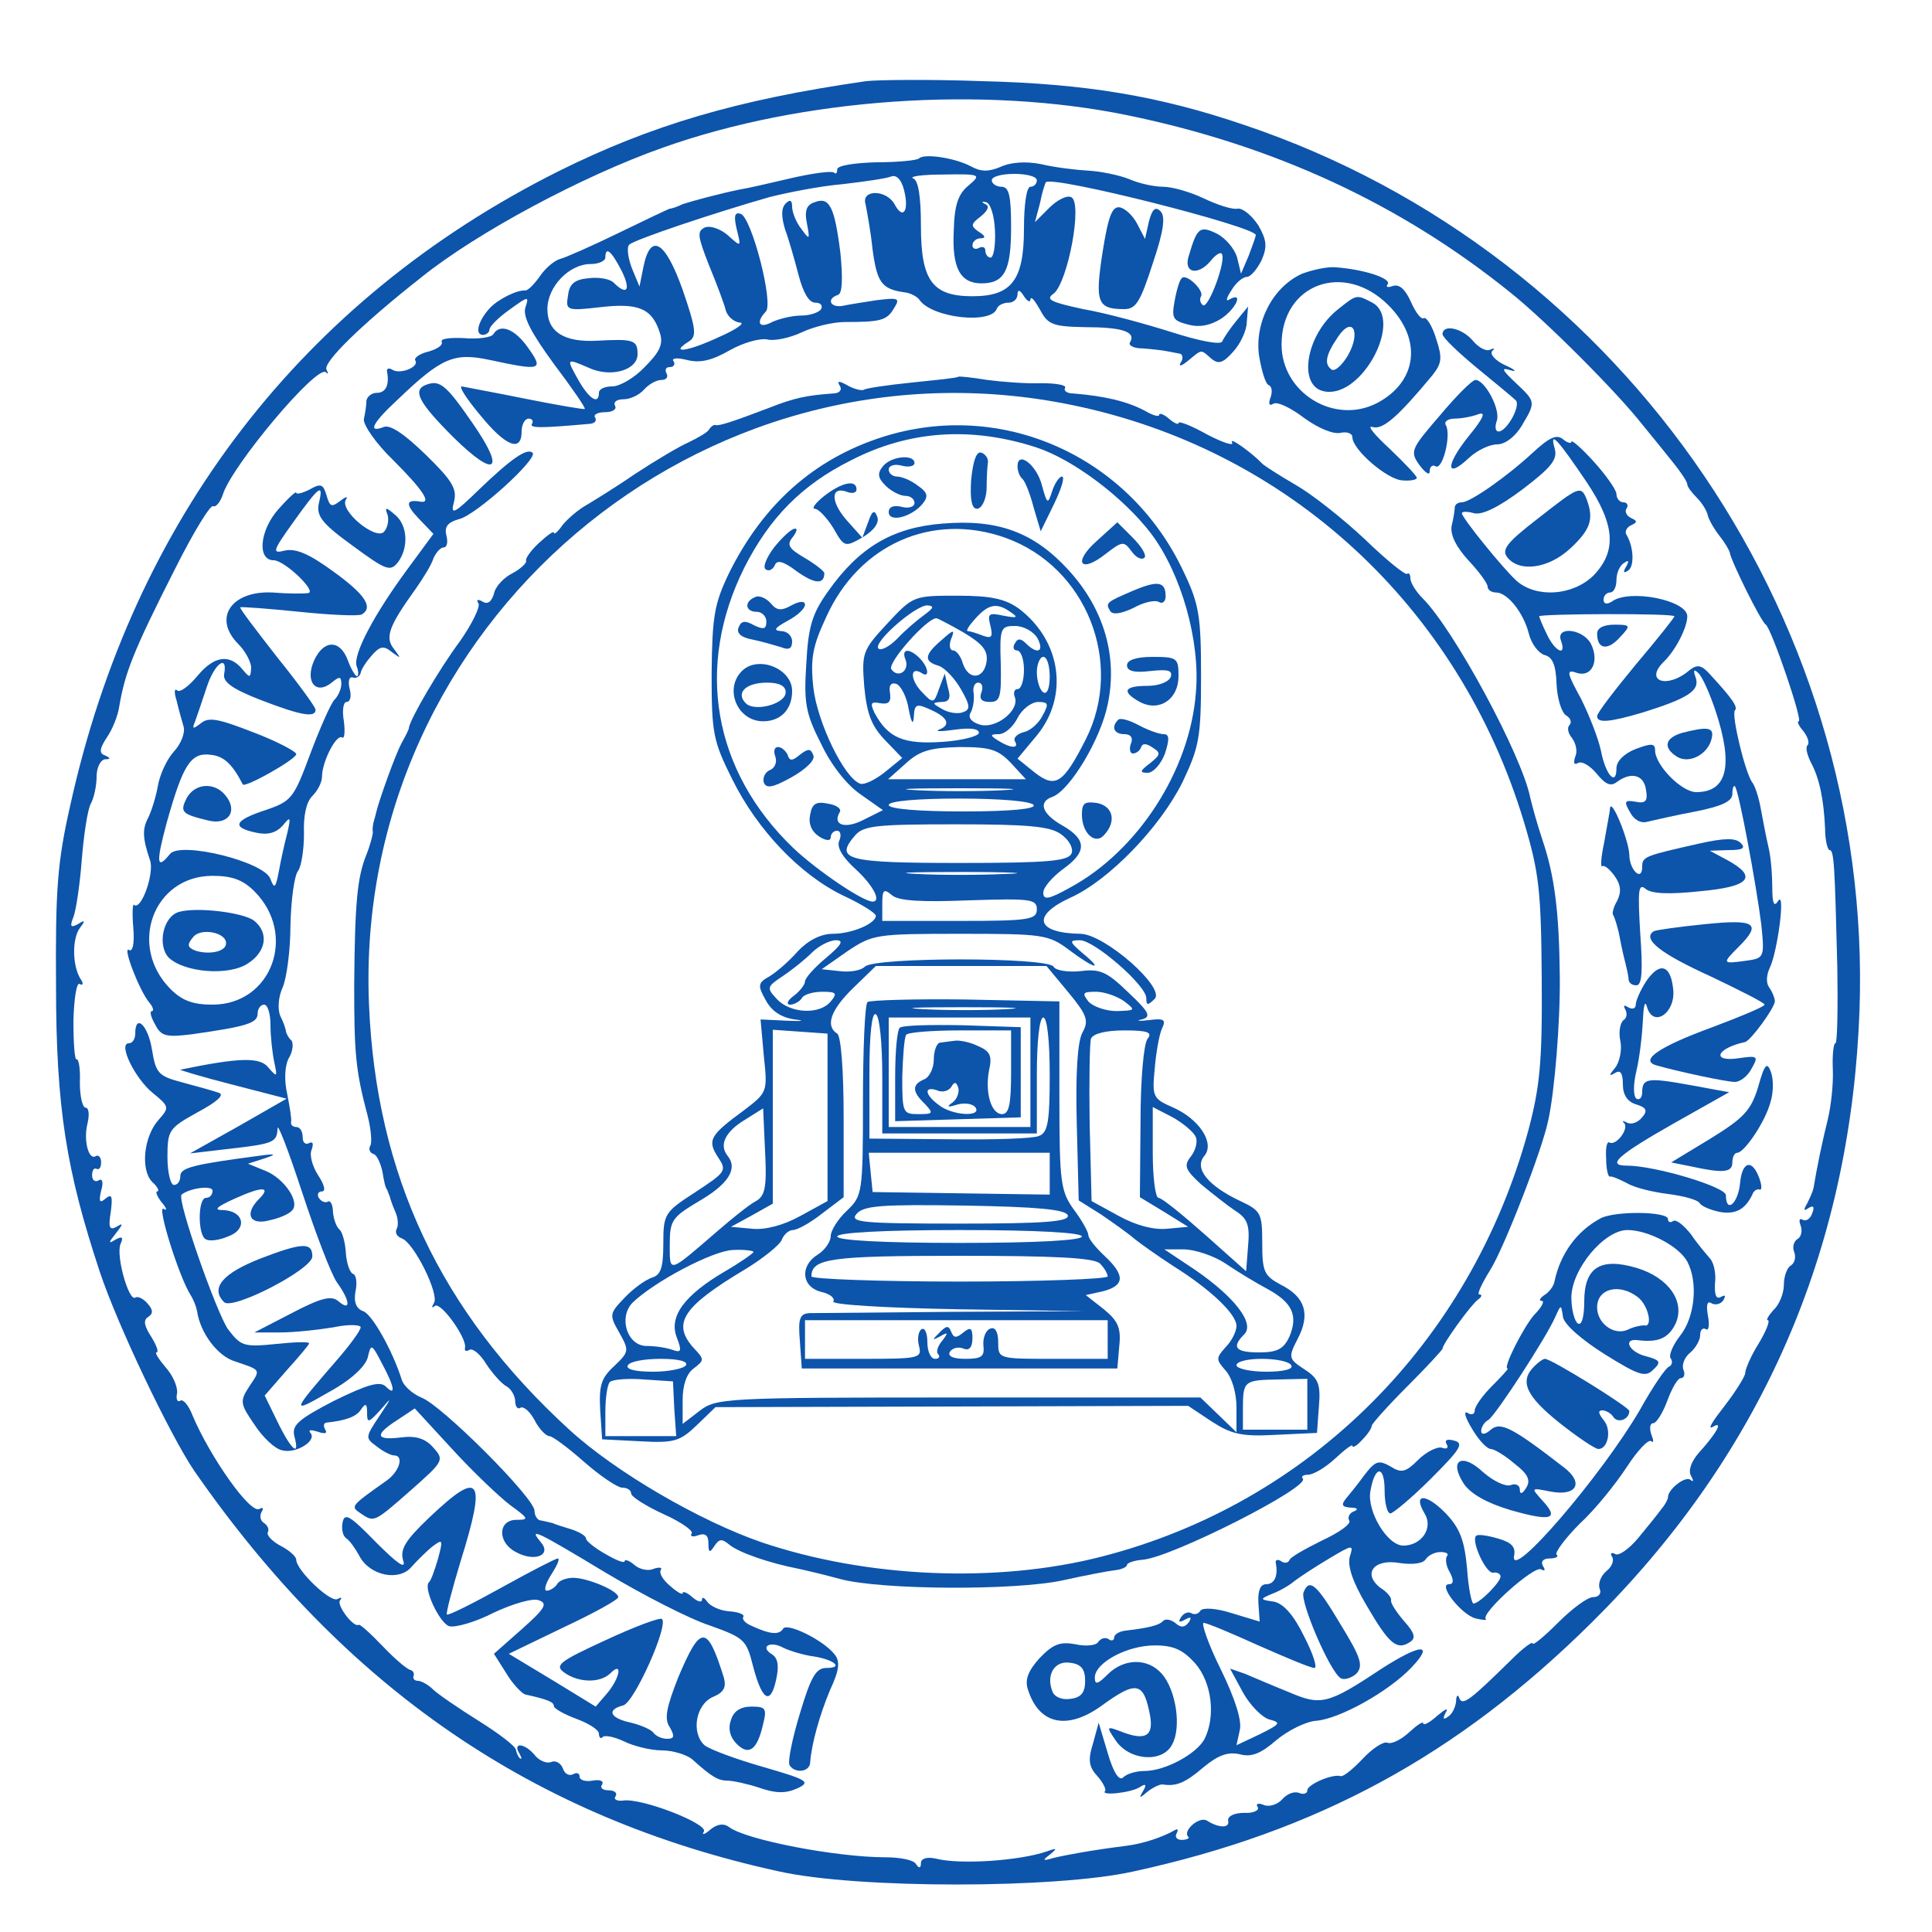  <svg  version="1.0" xmlns="http://www.w3.org/2000/svg"  width="300pt" height="300pt" viewBox="0 0 300 300"  preserveAspectRatio="xMidYMid meet">  <g transform="translate(0,300) scale(0.1,-0.1)" fill="#0d54ab" stroke="none"> <path d="M1345 2874 c-202 -29 -335 -69 -478 -140 -397 -199 -660 -540 -758 -985 -20 -88 -23 -131 -22 -279 0 -190 16 -288 68 -445 28 -84 109 -253 146 -308 234 -338 528 -540 909 -623 121 -27 429 -27 550 0 285 62 503 180 711 386 256 253 395 560 415 920 36 624 -359 1206 -954 1406 -132 45 -246 64 -407 68 -82 3 -163 2 -180 0z m406 -53 c228 -47 424 -138 594 -275 54 -43 165 -154 205 -205 14 -17 35 -43 47 -58 13 -16 23 -31 23 -35 0 -4 7 -13 15 -21 8 -8 16 -21 17 -28 2 -7 10 -21 18 -31 8 -10 15 -22 16 -26 1 -11 48 -107 56 -112 9 -7 58 -150 51 -150 -3 0 0 -7 7 -15 7 -9 10 -18 7 -22 -4 -3 -1 -15 5 -27 13 -24 20 -57 22 -103 0 -18 4 -33 7 -33 7 0 8 -24 12 -183 1 -64 0 -117 -3 -117 -3 0 -5 -19 -4 -41 1 -23 -3 -58 -8 -78 -8 -32 -17 -75 -22 -106 -1 -5 -6 -16 -10 -24 -6 -10 -5 -12 2 -7 8 5 10 2 6 -8 -3 -9 -10 -13 -15 -10 -5 3 -6 -1 -3 -9 3 -8 1 -18 -5 -21 -6 -4 -8 -13 -5 -20 3 -8 1 -17 -5 -21 -6 -3 -11 -17 -11 -30 0 -13 -7 -31 -16 -39 -8 -9 -12 -16 -9 -16 4 0 -2 -16 -14 -36 -12 -19 -21 -40 -21 -46 0 -5 -15 -29 -32 -51 -18 -23 -27 -37 -19 -33 18 11 7 -9 -22 -41 -11 -13 -16 -27 -11 -35 4 -7 4 -10 -1 -6 -7 7 -35 -14 -35 -27 0 -3 -4 -11 -10 -18 -5 -7 -21 -27 -36 -45 -14 -17 -31 -29 -36 -25 -6 3 -8 1 -5 -4 4 -6 0 -16 -9 -23 -8 -7 -13 -19 -10 -27 3 -7 -1 -13 -10 -13 -9 0 -33 -18 -55 -40 -21 -21 -39 -36 -39 -32 0 4 -15 -7 -33 -25 -65 -64 -76 -72 -81 -60 -2 7 -5 4 -5 -5 -1 -9 -6 -20 -13 -24 -7 -5 -8 -3 -3 7 5 8 -1 5 -13 -5 -12 -11 -22 -16 -22 -12 0 4 -10 -3 -22 -14 -12 -11 -27 -19 -34 -16 -6 2 -23 -9 -38 -25 -15 -16 -30 -28 -34 -27 -13 4 -52 -13 -52 -22 0 -5 -6 -7 -13 -4 -8 3 -19 -2 -26 -10 -7 -8 -20 -12 -28 -9 -9 4 -14 2 -10 -3 3 -5 -7 -10 -21 -9 -15 0 -26 -5 -25 -12 3 -12 -14 -12 -33 0 -12 7 -38 -16 -29 -25 3 -2 -2 -5 -10 -5 -8 0 -11 5 -8 10 3 6 2 8 -3 5 -19 -11 -50 -21 -74 -24 -55 -7 -93 -14 -114 -19 -17 -5 -18 -4 -6 5 12 10 12 11 -5 5 -40 -14 -134 -21 -172 -11 -14 3 -23 0 -23 -7 0 -8 -3 -9 -8 -1 -4 6 -25 10 -47 10 -76 0 -217 27 -243 47 -8 6 -18 5 -29 -4 -9 -8 -14 -9 -10 -3 7 12 -98 53 -126 48 -9 -1 -15 2 -11 7 3 5 -2 9 -11 9 -9 0 -14 4 -10 9 3 6 -4 8 -15 6 -11 -2 -20 1 -20 6 0 6 -5 7 -10 4 -6 -3 -13 0 -16 9 -3 8 -11 13 -18 10 -7 -3 -19 2 -26 11 -15 18 -34 20 -24 3 4 -7 5 -11 1 -8 -3 3 -5 9 -6 13 0 5 -26 25 -58 45 -32 20 -64 42 -71 49 -7 7 -18 13 -23 13 -5 0 -8 3 -7 7 2 5 -1 9 -5 10 -5 1 -24 17 -43 37 -19 20 -36 35 -37 33 -8 -5 -35 31 -29 38 4 5 2 5 -4 2 -11 -6 -64 45 -64 61 0 5 -11 15 -25 22 -13 7 -22 17 -19 21 2 4 0 10 -6 14 -6 4 -7 11 -4 17 4 6 2 8 -3 5 -14 -9 -77 81 -104 145 -6 16 -15 26 -19 23 -5 -3 -7 3 -5 12 1 10 -7 28 -18 40 -11 13 -17 23 -14 23 4 0 0 11 -8 24 -11 17 -13 26 -5 31 8 5 8 11 -1 21 -6 7 -15 12 -19 9 -10 -6 -30 64 -23 83 5 11 3 13 -8 7 -11 -7 -11 -5 1 10 11 14 12 17 1 10 -11 -6 -13 -1 -9 23 3 24 2 29 -8 21 -9 -8 -11 -5 -7 12 4 13 2 20 -4 16 -5 -3 -10 0 -10 8 0 8 3 12 7 10 4 -2 7 2 7 10 0 8 -4 12 -8 10 -11 -8 -20 24 -13 51 3 13 2 24 -3 24 -5 0 -9 18 -9 39 1 22 -2 37 -5 36 -3 -2 -5 25 -5 60 1 35 5 61 10 57 5 -3 6 1 1 8 -13 21 -13 63 -1 79 9 12 8 13 -3 6 -11 -6 -13 -4 -7 11 4 10 10 50 13 89 3 38 9 78 14 87 5 9 9 28 9 42 0 14 6 26 13 27 9 0 9 2 0 6 -9 3 -9 10 3 28 9 13 17 34 19 47 9 53 21 85 87 215 28 56 55 100 59 97 4 -2 11 6 15 18 14 45 146 202 160 190 4 -4 4 -2 1 4 -6 11 54 70 148 144 86 69 250 157 375 201 217 77 497 96 721 50z"/> <path d="M1427 2754 c-3 -3 -33 -6 -66 -6 -35 -1 -61 -5 -61 -11 0 -6 -2 -8 -5 -5 -3 3 -34 -1 -68 -9 -34 -8 -69 -16 -77 -17 -30 -6 -75 -18 -90 -23 -8 -4 -17 -7 -20 -7 -3 -1 -39 -18 -80 -38 -41 -20 -82 -38 -90 -40 -8 -2 -22 -13 -31 -26 -9 -13 -19 -23 -23 -23 -13 1 -42 -13 -56 -28 -18 -20 -23 -41 -10 -41 5 0 10 4 10 8 0 5 14 19 31 31 29 21 31 22 25 4 -5 -14 9 -40 44 -88 28 -37 50 -69 48 -70 -2 -1 -43 6 -93 16 -49 10 -94 18 -98 19 -5 0 8 -20 29 -45 39 -48 64 -58 64 -25 0 11 5 20 11 20 5 0 8 -4 5 -8 -4 -7 13 -7 91 0 7 1 10 5 7 10 -3 4 4 8 16 8 12 0 18 5 15 10 -3 6 3 10 13 10 11 0 25 7 32 15 7 8 19 15 27 15 8 0 11 5 8 10 -3 6 -1 10 5 10 6 0 9 4 6 9 -4 5 5 6 21 2 20 -5 38 -1 66 15 21 12 47 19 58 17 10 -3 35 2 54 11 19 9 49 16 67 16 54 0 65 2 76 21 10 16 8 17 -26 13 -20 -3 -45 -7 -54 -9 -19 -3 -25 11 -7 17 7 2 8 24 4 65 -9 72 -17 88 -40 79 -13 -4 -16 -14 -12 -33 5 -26 4 -26 -9 -8 -8 10 -14 26 -14 34 0 10 -3 12 -10 5 -7 -7 -7 -20 -1 -40 6 -16 15 -48 21 -71 7 -27 16 -43 26 -43 8 0 12 -4 9 -10 -3 -5 -17 -10 -31 -10 -14 0 -34 -5 -45 -10 -20 -11 -26 -1 -10 16 13 12 -22 147 -39 152 -9 3 -11 -3 -6 -24 7 -28 7 -28 -13 -10 -11 10 -27 16 -36 13 -13 -6 -12 -13 6 -59 12 -29 24 -61 26 -70 3 -10 13 -18 22 -19 9 0 -6 -11 -34 -23 -47 -22 -77 -26 -45 -6 12 8 11 19 -10 80 -27 76 -50 90 -61 35 l-6 -30 -12 29 c-6 16 -8 32 -4 36 8 8 134 50 218 74 28 7 78 17 113 20 35 4 69 9 76 12 8 3 16 -5 20 -22 8 -32 -2 -46 -15 -21 -13 23 -52 23 -45 0 2 -10 8 -42 11 -71 7 -51 14 -61 50 -66 9 -1 20 -7 23 -12 20 -28 112 -38 120 -13 2 5 10 9 18 9 8 0 14 6 14 13 0 8 4 7 10 -3 5 -8 10 -10 10 -5 1 6 7 -2 15 -16 12 -23 20 -26 69 -27 58 0 80 -7 71 -23 -4 -5 5 -10 19 -10 14 -1 31 -3 36 -4 6 -1 15 -3 21 -4 5 0 7 -7 3 -13 -5 -8 0 -7 11 2 22 18 19 18 36 3 11 -9 18 -7 34 11 11 12 21 33 21 46 l2 24 -18 -22 c-10 -12 -20 -27 -22 -32 -2 -6 -34 0 -78 14 -41 13 -103 30 -138 36 -51 11 -59 15 -46 24 22 17 46 143 27 150 -7 3 -22 -5 -34 -17 l-22 -22 8 30 c3 16 8 31 9 32 10 11 326 -69 326 -82 0 -2 -5 -16 -11 -32 l-12 -28 -6 25 c-4 14 -18 30 -31 37 -27 13 -31 10 -44 -34 -9 -27 14 -32 34 -8 7 9 15 14 17 11 8 -8 -20 -85 -29 -80 -4 3 -6 9 -3 14 5 9 -23 36 -30 28 -3 -2 -8 -18 -11 -35 -5 -27 -3 -31 21 -37 18 -5 35 -1 51 9 23 15 36 43 13 30 -6 -4 -5 2 3 14 7 12 18 21 24 21 6 0 16 12 23 26 9 21 8 31 -5 54 -10 15 -24 27 -32 26 -8 -2 -32 6 -53 16 -21 10 -49 18 -63 18 -14 0 -37 5 -53 12 -15 6 -44 12 -63 13 -19 1 -52 5 -73 10 -24 5 -48 3 -63 -4 -19 -8 -31 -8 -47 1 -25 13 -72 20 -80 12z m77 -42 c-16 -13 -22 -30 -23 -70 -3 -58 10 -82 43 -82 36 0 46 20 46 87 0 49 -3 63 -15 63 -8 0 -15 5 -15 10 0 6 16 10 35 10 19 0 35 -4 35 -10 0 -5 -4 -10 -10 -10 -6 0 -10 -28 -10 -65 0 -80 -19 -105 -80 -105 -62 0 -80 24 -80 109 0 46 -4 71 -12 74 -7 3 14 6 47 6 58 1 59 0 39 -17z m41 -70 c1 -23 -2 -42 -7 -42 -4 0 -8 5 -8 11 0 5 -4 7 -10 4 -5 -3 -10 -1 -10 4 0 6 6 11 13 11 8 0 7 4 -3 10 -13 9 -13 12 3 24 11 9 14 16 7 19 -6 3 -6 5 1 3 7 -1 13 -21 14 -44z m-580 -62 c15 -30 9 -40 -12 -19 -6 6 -23 9 -39 7 -22 -2 -30 -9 -32 -27 -4 -23 -2 -24 50 -18 60 7 81 -2 93 -41 5 -17 -1 -29 -24 -52 -16 -17 -39 -30 -50 -30 -12 0 -21 -4 -21 -10 0 -19 -15 -10 -32 20 -19 34 -19 34 16 19 34 -16 76 -4 76 21 0 22 -6 24 -62 21 -51 -3 -78 13 -78 49 0 35 34 70 67 70 13 0 23 5 23 10 0 18 9 11 25 -20z"/> <path d="M1712 2608 c-12 -78 -8 -88 34 -88 18 0 25 12 44 71 17 50 20 73 12 81 -8 8 -13 3 -18 -16 l-6 -27 -12 23 c-6 12 -18 24 -27 26 -12 2 -18 -13 -27 -70z"/> <path d="M2022 2575 c-45 -20 -74 -75 -67 -127 4 -24 10 -44 15 -46 5 -2 6 -10 3 -19 -4 -10 -2 -14 4 -10 6 4 27 -6 48 -22 22 -16 46 -26 57 -23 10 2 18 -1 18 -7 0 -19 54 -66 78 -67 12 -1 22 1 22 4 0 3 -19 23 -42 45 -24 22 -36 37 -27 34 16 -5 39 15 93 80 15 19 16 27 6 57 -6 20 -15 34 -19 32 -4 -3 -13 9 -20 25 -9 20 -18 28 -28 25 -8 -3 -12 -2 -8 3 5 9 -38 23 -82 26 -12 1 -35 -4 -51 -10z m134 -49 c53 -53 45 -119 -18 -152 -66 -34 -148 16 -148 91 0 94 97 130 166 61z"/> <path d="M2078 2520 c-51 -40 -64 -122 -20 -128 58 -9 121 112 73 138 -25 13 -24 13 -53 -10z m15 -72 c-9 -15 -20 -25 -25 -22 -12 8 -10 22 9 50 23 35 37 9 16 -28z"/> <path d="M766 2481 c-3 -5 -24 -8 -46 -6 -22 1 -37 -1 -34 -6 2 -5 -7 -11 -21 -15 -13 -3 -23 -10 -20 -14 6 -10 -24 -22 -36 -14 -5 3 -9 2 -8 -3 4 -21 -2 -33 -16 -33 -8 0 -15 -6 -16 -12 0 -7 -2 -20 -4 -29 -1 -9 19 -38 46 -64 45 -45 60 -67 42 -64 -23 4 -24 -4 -3 -26 l23 -24 -39 -53 c-54 -73 -87 -136 -80 -153 3 -8 3 -15 0 -15 -2 0 -9 11 -14 25 -12 32 -37 32 -52 0 -15 -33 2 -55 27 -35 12 10 15 10 15 -2 0 -8 -5 -19 -11 -25 -5 -5 -22 -43 -37 -83 -26 -70 -29 -74 -70 -88 -49 -16 -53 -27 -14 -35 18 -4 31 0 41 11 12 15 13 14 7 -12 -4 -15 -10 -42 -13 -59 -5 -26 -7 -28 -13 -12 -9 27 -140 59 -156 39 -21 -26 -22 -14 -5 49 25 89 37 109 68 105 21 -2 34 -15 50 -46 3 -6 83 39 83 47 0 4 -30 20 -67 34 -54 21 -69 24 -81 14 -13 -10 -14 -9 -9 3 3 8 11 32 18 53 12 37 33 52 27 20 -2 -12 13 -23 57 -40 62 -24 85 -28 85 -15 0 4 -27 41 -60 82 -32 41 -58 75 -57 77 2 1 43 -2 92 -7 48 -5 92 -7 97 -4 18 11 5 31 -45 67 -37 27 -58 36 -75 32 -20 -5 -19 -1 14 45 40 56 47 61 39 28 -4 -19 5 -31 52 -65 53 -39 59 -41 71 -26 17 23 15 58 -5 74 -14 12 -16 12 -11 -1 2 -8 0 -20 -6 -26 -13 -13 -69 33 -59 50 4 6 0 5 -9 -2 -13 -10 -16 -9 -21 9 -5 17 -9 19 -26 9 -12 -6 -21 -8 -21 -5 0 3 -13 -9 -28 -26 -29 -33 -33 -79 -7 -79 17 0 69 -50 53 -51 -7 -1 -32 -1 -55 1 -64 3 -93 -40 -53 -80 11 -11 20 -28 20 -37 -1 -16 -2 -16 -13 -3 -20 25 -44 22 -70 -9 -14 -17 -28 -27 -32 -23 -4 4 -5 -3 -1 -15 3 -13 8 -31 11 -41 3 -10 -4 -27 -15 -39 -11 -12 -22 -36 -25 -54 -3 -17 -10 -39 -15 -49 -9 -17 -9 -31 3 -66 7 -20 -14 -79 -25 -69 -2 3 -3 -14 -1 -36 2 -24 -1 -38 -7 -34 -10 6 16 -63 32 -82 6 -7 7 -13 4 -13 -4 0 -2 -9 5 -21 9 -18 17 -20 57 -15 84 12 102 17 102 32 0 8 5 14 10 14 6 0 10 -15 10 -32 0 -18 3 -44 6 -58 5 -23 4 -23 -9 -8 -13 17 -45 16 -137 -3 -3 0 33 -11 80 -23 l85 -22 -75 -43 -75 -42 60 7 c70 8 75 10 76 32 0 9 17 -35 38 -99 21 -64 45 -127 54 -140 21 -29 22 -46 3 -30 -11 10 -27 6 -73 -18 l-58 -30 40 0 c22 0 59 4 83 8 23 5 42 4 42 0 0 -5 -17 -28 -37 -51 -71 -82 -72 -84 -13 -50 35 19 57 40 61 54 5 22 6 22 22 -9 20 -37 22 -52 6 -36 -9 9 -29 3 -80 -22 -56 -29 -66 -38 -62 -55 9 -33 -4 -23 -26 22 l-20 41 34 39 c19 21 35 40 35 42 0 3 -24 2 -52 -1 -50 -5 -54 -3 -74 23 -18 26 -80 202 -72 209 12 10 48 15 48 6 0 -6 -4 -11 -10 -11 -13 0 -13 -57 -1 -64 5 -4 21 -2 35 4 31 11 25 40 -8 41 -15 0 -10 5 19 18 42 19 57 19 37 -1 -23 -23 -14 -41 16 -33 15 3 31 10 35 15 14 12 -11 50 -41 62 l-27 11 25 8 c21 7 19 8 -10 4 -98 -13 -120 -18 -120 -31 0 -8 -4 -14 -10 -14 -5 0 -10 19 -10 43 0 42 2 45 47 70 30 16 42 27 33 30 -8 3 -34 10 -56 16 -38 10 -42 14 -48 51 -6 38 -26 57 -26 25 0 -8 -4 -15 -10 -15 -17 0 9 -54 37 -77 26 -21 26 -23 10 -41 -24 -26 -29 -78 -11 -97 9 -8 12 -15 8 -15 -3 0 0 -8 7 -17 8 -9 9 -14 3 -10 -11 6 24 -106 42 -134 5 -8 9 -19 10 -25 5 -34 32 -70 59 -78 41 -14 40 -12 22 -39 -15 -23 -14 -27 8 -59 13 -20 32 -38 43 -40 21 -6 55 15 44 27 -4 5 1 5 11 2 11 -4 16 -3 12 3 -3 6 -3 10 2 11 29 3 47 9 54 21 7 10 9 8 9 -6 0 -16 2 -16 21 5 18 21 18 20 -2 -10 -22 -33 -22 -34 -4 -47 10 -8 22 -14 27 -14 16 0 8 -26 -13 -40 -55 -39 -55 -39 -39 -50 21 -14 20 -15 78 36 51 45 52 47 35 66 -12 14 -27 19 -50 16 -40 -5 -42 4 -6 27 l27 18 58 -63 c32 -35 73 -74 90 -87 29 -21 30 -23 10 -23 -29 0 -30 -35 -1 -50 29 -16 56 -5 39 15 -20 24 -9 19 102 -48 57 -34 129 -71 160 -81 53 -19 57 -22 67 -62 14 -54 27 -63 36 -23 5 22 3 34 -6 40 -20 12 -3 22 18 10 11 -5 31 -11 46 -13 32 -5 48 -18 20 -18 -16 0 -24 -14 -41 -71 -12 -39 -19 -75 -16 -80 8 -13 31 -11 32 4 2 29 15 75 31 113 14 30 16 44 7 55 -17 22 -74 50 -80 40 -6 -10 -20 -9 -48 4 -10 4 -16 10 -14 14 3 4 -7 8 -22 9 -14 1 -29 8 -34 15 -4 6 -8 8 -8 3 0 -5 -7 -3 -15 4 -8 7 -15 10 -15 6 0 -3 -9 2 -19 11 -11 9 -18 20 -15 25 3 4 -2 5 -11 2 -8 -4 -22 -1 -30 6 -8 7 -15 9 -15 6 0 -4 -13 1 -30 11 -16 9 -30 20 -30 24 0 4 -10 10 -22 14 -13 4 -26 8 -30 10 -5 1 -12 3 -18 4 -5 0 -10 7 -10 15 0 20 -145 165 -176 176 -14 6 -27 18 -30 27 -14 45 -46 102 -60 107 -11 4 -15 14 -12 31 3 13 1 26 -4 27 -5 2 -10 17 -11 33 -1 17 -6 33 -10 36 -4 3 -9 15 -10 27 0 11 -4 19 -8 16 -4 -2 -10 0 -14 6 -3 5 -1 10 5 10 6 0 4 10 -6 25 -9 14 -14 32 -10 40 3 9 2 13 -4 10 -6 -3 -10 1 -10 9 0 9 -4 16 -10 16 -5 0 -9 3 -8 8 1 4 -2 23 -6 43 -5 22 -4 45 3 57 6 10 7 23 3 27 -4 3 -7 10 -8 13 0 4 -4 15 -9 25 -4 10 -3 29 4 44 6 14 12 57 12 97 1 39 6 77 12 84 5 7 9 33 9 57 -1 27 3 49 13 59 8 8 15 21 15 30 0 23 22 66 31 61 4 -3 5 8 3 25 -3 16 -1 30 4 30 6 0 8 9 5 20 -3 12 -1 20 5 18 5 -2 11 2 12 7 1 6 9 18 17 27 13 15 19 16 32 5 14 -10 14 -10 3 5 -15 18 -8 36 33 93 12 17 25 38 28 48 4 9 11 17 16 17 5 0 7 8 4 19 -3 13 2 20 20 25 26 6 123 94 114 103 -9 8 -34 -10 -83 -57 -39 -38 -45 -41 -39 -19 5 20 -3 33 -44 73 -33 32 -55 47 -65 43 -26 -10 -18 6 22 43 68 65 87 73 143 61 79 -17 84 -16 59 19 -21 30 -44 38 -54 21z m-371 -865 c67 -67 27 -176 -65 -176 -30 0 -47 6 -65 24 -67 67 -27 176 65 176 30 0 47 -6 65 -24z"/> <path d="M278 1584 c-25 -7 -34 -52 -16 -71 24 -23 93 -29 123 -9 28 18 33 47 10 66 -16 13 -89 22 -117 14z m73 -49 c0 -13 -27 -18 -48 -11 -12 5 -13 9 -3 21 12 15 52 7 51 -10z"/> <path d="M2240 2481 c0 -5 24 -28 53 -52 28 -23 56 -46 60 -50 10 -7 -13 -49 -26 -49 -5 0 -6 7 -3 16 7 17 -18 64 -33 64 -5 0 -30 -25 -55 -55 -45 -52 -47 -56 -32 -77 9 -12 16 -17 16 -10 0 7 4 11 9 8 11 -7 25 49 16 64 -3 5 3 10 14 10 10 0 27 3 37 7 12 4 7 -7 -16 -35 -36 -45 -35 -67 1 -33 13 12 32 21 44 21 12 0 28 12 38 29 22 37 22 37 -10 67 -21 20 -23 24 -7 19 10 -3 7 1 -9 8 -15 7 -24 17 -20 22 5 4 3 5 -3 2 -6 -3 -18 3 -27 14 -17 20 -47 26 -47 10z"/> <path d="M1488 2415 c-2 -2 -34 -5 -72 -9 -39 -4 -72 -9 -74 -11 -3 -2 -14 0 -25 6 -14 8 -18 8 -13 0 4 -6 0 -12 -11 -12 -41 -3 -60 -7 -98 -22 -55 -21 -79 -29 -84 -27 -2 1 -7 -2 -10 -7 -3 -5 -18 -13 -32 -20 -14 -6 -51 -28 -83 -49 -32 -22 -68 -44 -80 -51 -11 -7 -26 -20 -33 -29 -7 -10 -13 -15 -13 -11 0 3 -10 -4 -23 -16 -13 -12 -22 -25 -20 -28 1 -3 -8 -12 -21 -19 -14 -7 -27 -21 -29 -32 -4 -13 -10 -17 -18 -12 -7 4 -10 3 -6 -3 3 -5 -10 -32 -29 -59 -32 -43 -77 -120 -79 -134 0 -3 -6 -14 -12 -25 -9 -17 -34 -86 -39 -107 -1 -5 -3 -11 -4 -15 -1 -5 -2 -11 -1 -15 0 -4 -4 -20 -10 -35 -14 -35 -18 -72 -19 -203 0 -105 2 -132 21 -203 5 -20 7 -41 4 -46 -3 -5 -1 -11 5 -13 5 -1 11 -14 14 -28 2 -14 5 -26 7 -27 1 -2 2 -6 4 -10 1 -5 5 -16 9 -25 4 -9 5 -21 2 -26 -3 -6 0 -12 8 -15 19 -7 58 -86 50 -100 -4 -7 -4 -9 1 -5 9 8 51 -51 47 -65 -1 -5 2 -6 7 -3 5 3 17 -7 26 -22 10 -15 24 -31 32 -35 7 -4 13 -15 13 -23 0 -8 4 -13 8 -10 5 3 15 -6 22 -19 7 -14 18 -25 23 -25 5 0 29 -18 54 -40 25 -22 52 -40 59 -40 8 0 14 -4 14 -9 0 -5 22 -19 50 -32 27 -12 47 -26 44 -30 -3 -5 2 -6 10 -3 11 4 16 0 16 -12 0 -15 2 -16 9 -5 8 12 12 12 24 2 15 -12 61 -28 107 -37 14 -3 43 -10 65 -16 64 -17 271 -18 345 -2 36 8 73 15 83 16 9 1 17 5 17 8 0 3 11 7 24 8 44 3 261 113 249 126 -3 3 0 6 8 6 8 0 27 11 42 25 15 14 27 23 27 20 0 -4 7 0 15 9 8 8 15 18 15 22 0 3 25 31 55 61 30 30 55 57 55 59 0 7 44 68 55 76 6 4 7 8 2 8 -4 0 4 17 17 38 21 33 81 187 90 232 10 44 19 155 18 225 -1 99 -8 155 -27 211 -8 24 -16 53 -19 66 -13 65 -118 260 -167 309 -10 10 -19 24 -19 31 0 6 -2 9 -5 7 -2 -3 -32 21 -65 53 -34 32 -82 70 -108 85 -26 15 -49 30 -52 33 -15 16 -52 43 -47 33 4 -6 -13 -1 -38 12 -25 14 -45 22 -45 18 0 -3 -7 0 -15 7 -8 7 -15 9 -15 6 0 -4 -10 -1 -22 6 -28 15 -63 23 -111 27 -10 0 -16 4 -13 9 2 4 -14 7 -37 7 -23 -1 -61 2 -84 5 -24 4 -44 6 -45 5z m177 -44 c336 -69 600 -313 701 -646 24 -80 27 -107 28 -245 1 -131 -3 -168 -21 -236 -90 -329 -339 -578 -662 -661 -163 -42 -365 -33 -528 22 -96 33 -227 109 -299 175 -200 183 -300 395 -311 660 -25 589 516 1050 1092 931z"/> <path d="M1369 2321 c-105 -34 -184 -104 -237 -211 -23 -48 -26 -67 -27 -155 0 -93 2 -105 32 -165 39 -79 106 -149 173 -181 28 -13 50 -27 50 -31 0 -12 -37 -28 -67 -28 -18 0 -38 -10 -54 -27 -14 -16 -34 -33 -44 -39 -18 -10 -19 -14 -6 -37 9 -17 24 -27 45 -30 17 -2 12 -3 -11 -2 l-42 2 5 -56 c6 -57 6 -57 -32 -86 -52 -38 -56 -46 -39 -72 14 -21 12 -23 -35 -54 -48 -31 -50 -34 -50 -80 0 -38 -4 -49 -18 -53 -11 -4 -30 -18 -43 -32 -23 -24 -23 -26 -7 -54 15 -27 15 -29 -8 -51 -21 -19 -24 -31 -22 -69 l3 -45 59 -3 c53 -3 62 0 88 25 l29 28 367 1 367 1 36 -24 c31 -20 47 -24 100 -21 l64 3 3 41 c3 35 -1 44 -23 58 -24 16 -25 18 -10 47 20 38 12 65 -26 84 -26 14 -29 20 -29 65 0 46 -2 50 -34 65 -51 24 -72 51 -56 70 17 20 -8 58 -50 76 -30 13 -31 17 -27 59 2 25 7 53 11 62 7 15 4 17 -20 14 -16 -2 -21 -1 -11 1 15 4 12 11 -21 42 -33 32 -44 37 -74 33 -20 -2 -39 1 -42 7 -10 15 -278 15 -293 0 -6 -6 -23 -9 -39 -7 l-28 3 40 28 c39 26 44 27 175 27 128 0 137 -1 169 -25 40 -30 55 -33 21 -5 -21 18 -21 20 -4 20 22 0 103 -70 103 -90 0 -11 2 -12 13 -1 17 17 -77 100 -115 101 -69 1 -77 28 -16 56 60 27 139 109 174 179 26 55 29 69 29 165 0 93 -3 112 -27 162 -84 180 -283 269 -469 209z m241 -16 c57 -19 134 -77 177 -133 47 -62 77 -167 70 -247 -9 -121 -90 -246 -195 -303 -34 -19 -42 -20 -42 -8 0 8 14 24 30 36 38 27 38 46 0 68 -32 18 -39 37 -15 45 27 11 74 89 85 143 16 75 -6 149 -61 209 -54 59 -110 79 -195 72 -78 -6 -130 -37 -178 -105 -25 -35 -31 -55 -34 -113 -4 -60 -1 -77 23 -124 16 -34 41 -65 62 -79 l34 -24 -30 -15 c-29 -15 -49 -8 -37 12 3 5 -5 11 -18 13 -19 4 -25 0 -28 -17 -3 -14 2 -26 14 -34 11 -7 18 -7 18 -1 0 5 4 10 10 10 5 0 7 -7 3 -16 -4 -10 6 -26 26 -44 27 -25 40 -50 26 -50 -15 0 -86 48 -123 83 -125 120 -153 282 -76 436 39 77 89 128 165 166 91 47 188 53 289 20z m-49 -140 c126 -45 185 -194 125 -313 -35 -69 -47 -77 -80 -51 l-26 21 30 36 c50 61 38 147 -28 197 -21 15 -43 20 -95 20 -68 0 -69 0 -109 -43 -39 -42 -40 -46 -36 -98 4 -42 11 -61 32 -83 l27 -28 -27 -22 c-15 -12 -32 -20 -38 -18 -25 8 -67 96 -73 149 -5 46 -1 65 20 110 51 113 165 163 278 123z m-126 -120 c-11 -8 -30 -24 -42 -37 -12 -12 -25 -19 -29 -15 -9 9 57 67 76 67 11 -1 10 -4 -5 -15z m135 4 c12 -8 9 -9 -12 -5 -23 5 -25 3 -20 -16 4 -17 2 -20 -12 -15 -10 4 -20 7 -23 7 -4 0 2 9 12 20 20 22 33 25 55 9z m-74 -31 c30 -18 38 -28 36 -45 -4 -28 -28 -30 -37 -3 -3 11 -10 20 -15 20 -5 0 -7 8 -3 18 6 15 4 15 -15 -2 -27 -23 -28 -33 -4 -40 9 -3 25 -20 34 -36 15 -26 15 -32 3 -36 -7 -3 -22 -1 -32 5 -16 9 -16 10 -1 11 12 0 15 6 10 22 l-5 22 -9 -24 c-8 -23 -9 -23 -27 -4 -18 19 -18 40 0 29 13 -9 11 9 -3 23 -16 16 -29 15 -22 -2 7 -18 -12 -30 -22 -15 -6 10 55 79 70 79 2 0 21 -10 42 -22z m115 -9 c11 -21 0 -26 -18 -8 -8 8 -13 8 -17 0 -4 -6 -2 -11 3 -11 6 0 11 -13 11 -30 0 -16 -4 -30 -10 -30 -5 0 -7 -6 -4 -13 7 -21 -31 -50 -55 -42 -13 4 -18 11 -14 18 4 7 6 20 5 30 -2 9 1 17 7 17 6 0 8 -7 5 -15 -4 -10 0 -15 13 -15 16 0 18 7 17 59 -2 56 0 59 22 59 14 0 29 -9 35 -19z m19 -60 c0 -17 -4 -28 -10 -24 -5 3 -10 17 -10 31 0 13 5 24 10 24 6 0 10 -14 10 -31z m-219 -50 c4 -21 7 -26 8 -12 1 20 4 21 26 11 27 -12 32 -24 13 -31 -7 -3 4 -3 25 0 22 3 37 2 37 -5 0 -5 -26 -12 -57 -14 -60 -4 -84 6 -105 45 -7 15 -6 18 9 15 13 -2 17 2 15 16 -2 11 1 17 10 14 7 -3 16 -20 19 -39z m208 -10 c-6 -12 -19 -24 -30 -26 -10 -3 -16 -9 -13 -14 7 -12 -7 -11 -26 1 -13 8 -13 10 1 10 9 0 22 11 29 25 7 14 22 25 32 25 16 0 17 -3 7 -21z m-49 -74 l23 -25 -107 0 -107 0 28 25 c22 20 39 24 84 25 47 0 59 -4 79 -25z m-12 -42 c-38 -2 -98 -2 -135 0 -38 2 -7 3 67 3 74 0 105 -1 68 -3z m47 -23 c4 -6 -35 -10 -109 -10 -71 0 -116 4 -116 10 0 6 43 10 109 10 63 0 112 -4 116 -10z m42 -45 c13 -9 20 -22 17 -30 -5 -12 -35 -15 -174 -15 -176 0 -195 5 -162 43 13 15 34 17 156 17 111 0 146 -3 163 -15z m-85 -62 c-40 -2 -103 -2 -140 0 -37 2 -4 3 73 3 77 0 107 -2 67 -3z m-57 -41 c95 3 105 2 105 -14 0 -16 -12 -18 -120 -18 l-120 0 0 26 c0 22 2 25 15 14 10 -9 46 -11 120 -8z m-223 -90 c-18 -15 -32 -31 -32 -36 0 -5 -8 -15 -17 -22 -10 -7 -13 -14 -6 -14 6 0 15 5 18 10 3 6 18 10 32 10 21 0 24 -2 13 -15 -17 -21 -63 -19 -84 4 -16 17 -15 19 9 35 15 10 35 26 46 37 10 10 27 19 37 19 13 0 9 -7 -16 -28z m377 -53 c29 -35 32 -44 22 -62 -8 -14 -11 -65 -9 -142 l3 -119 35 -22 c19 -13 43 -30 52 -38 10 -8 37 -27 60 -42 56 -35 98 -74 98 -93 0 -8 -7 -23 -17 -33 -15 -17 -15 -19 0 -36 10 -11 17 -35 17 -57 l0 -39 -28 27 -28 27 -376 0 c-365 0 -376 -1 -402 -21 l-26 -20 0 37 c0 23 6 41 17 49 17 13 17 14 0 32 -34 38 -17 64 80 122 28 17 54 38 57 46 3 8 11 15 17 15 7 0 27 11 46 26 l33 25 0 124 c0 72 -4 126 -10 130 -19 12 -10 37 25 71 l35 34 133 0 132 0 34 -41z m87 -14 c18 -14 17 -14 -12 -15 -17 0 -37 7 -44 15 -10 13 -9 15 12 15 13 0 33 -7 44 -15z m-461 -180 l0 -130 -42 -23 c-27 -15 -55 -22 -75 -20 l-33 3 33 18 32 18 0 135 0 135 43 -3 42 -3 0 -130z m497 122 c-6 -7 -11 -63 -11 -129 l-1 -117 38 -23 37 -23 -33 -3 c-20 -2 -48 5 -75 20 l-42 23 -3 120 c-1 65 0 125 2 132 3 8 23 13 52 13 36 0 44 -3 36 -13z m-608 -252 c-10 -5 -36 -26 -58 -45 -79 -68 -76 -68 -76 -22 0 37 4 42 44 66 47 27 62 51 46 71 -14 17 -4 38 28 57 l27 17 3 -67 c3 -55 0 -69 -14 -77z m683 99 c3 -8 -1 -21 -8 -30 -11 -14 -9 -20 16 -43 17 -14 41 -33 53 -41 19 -12 23 -22 20 -55 l-3 -39 -64 57 c-35 31 -67 57 -72 57 -5 0 -9 32 -9 70 l0 71 31 -16 c16 -9 33 -23 36 -31z m-687 -178 c0 -2 -20 -16 -44 -30 -63 -37 -88 -70 -75 -103 8 -21 7 -24 -7 -19 -8 3 -26 6 -40 6 -30 0 -44 44 -22 67 34 33 125 81 156 82 17 1 32 -1 32 -3z m733 -18 c19 -13 49 -31 66 -40 38 -21 47 -41 33 -74 -9 -19 -19 -24 -47 -24 -37 0 -43 8 -23 28 17 17 -15 58 -76 100 l-48 32 30 0 c17 0 47 -10 65 -22z m-838 -158 c-3 -5 -26 -10 -51 -10 -28 0 -43 4 -39 10 3 6 26 10 51 10 28 0 43 -4 39 -10z m940 0 c4 -6 -12 -10 -39 -10 -25 0 -46 5 -46 10 0 6 18 10 39 10 22 0 43 -4 46 -10z m-958 -67 l3 -43 -55 0 -55 0 0 38 c0 21 3 42 7 46 4 4 28 6 53 4 l45 -3 2 -42z m983 7 l0 -40 -50 0 -50 0 0 33 c0 43 2 44 55 45 l45 1 0 -39z"/> <path d="M1508 2255 c-2 -31 1 -45 9 -45 7 0 14 13 15 30 0 17 1 35 2 42 1 6 -4 13 -10 15 -8 3 -13 -13 -16 -42z"/> <path d="M1371 2276 c-9 -11 -8 -18 4 -30 9 -9 23 -16 31 -16 8 0 14 -5 14 -11 0 -6 -9 -9 -20 -6 -12 3 -20 0 -20 -8 0 -17 35 -8 52 12 10 12 9 18 -7 29 -10 8 -25 14 -32 14 -7 0 -13 5 -13 11 0 6 9 9 20 6 11 -3 20 -1 20 4 0 14 -36 11 -49 -5z"/> <path d="M1580 2276 c0 -7 3 -16 8 -20 4 -4 12 -24 17 -44 l11 -37 21 43 c11 23 17 42 12 42 -4 0 -11 -10 -15 -22 -7 -22 -8 -21 -16 8 -8 32 -38 55 -38 30z"/> <path d="M1280 2230 c-14 -11 -20 -20 -15 -20 6 0 19 -14 29 -30 17 -30 18 -30 46 -14 18 11 26 23 22 32 -4 11 -8 9 -14 -9 l-9 -24 -25 28 c-25 29 -24 53 2 43 8 -3 14 -1 14 4 0 16 -23 11 -50 -10z"/> <path d="M1703 2160 c-38 -34 -25 -51 14 -20 26 20 28 20 40 4 7 -10 16 -14 20 -10 4 3 -4 17 -18 31 l-24 24 -32 -29z"/> <path d="M1202 2150 c-12 -16 -18 -31 -13 -34 5 -4 11 0 14 6 3 9 13 7 34 -9 28 -20 43 -21 43 -3 0 3 -14 14 -31 24 -24 14 -28 20 -18 32 6 8 8 14 3 13 -5 0 -19 -13 -32 -29z"/> <path d="M1760 2083 c-42 -18 -44 -19 -36 -32 4 -6 17 -4 36 5 16 9 34 13 40 9 5 -3 10 1 10 9 0 23 -12 25 -50 9z"/> <path d="M1173 2073 c-18 -7 -16 -23 2 -23 8 0 15 -7 15 -15 0 -12 -4 -13 -19 -6 -14 8 -20 7 -24 -3 -4 -9 4 -16 21 -19 15 -3 35 -9 45 -12 12 -5 17 -2 17 9 0 9 -8 16 -17 16 -13 1 -10 5 10 16 15 8 27 19 27 25 0 6 -8 6 -21 -1 -16 -9 -23 -8 -32 3 -7 8 -18 13 -24 10z"/> <path d="M1750 1967 c0 -9 11 -12 36 -9 28 3 35 1 32 -9 -3 -8 -19 -14 -36 -14 -37 0 -41 -9 -12 -25 30 -16 60 4 60 40 0 28 -2 30 -40 30 -26 0 -40 -5 -40 -13z"/> <path d="M1152 1958 c-28 -28 -7 -78 33 -78 27 0 45 18 45 47 0 35 -53 56 -78 31z m68 -33 c0 -18 -48 -31 -62 -17 -16 16 0 32 33 32 19 0 29 -5 29 -15z"/> <path d="M1736 1882 c-11 -11 -6 -22 10 -22 10 0 14 -6 10 -15 -3 -8 -1 -15 3 -15 5 0 11 4 13 10 2 6 8 6 18 -1 13 -8 12 -11 -4 -24 -16 -12 -17 -15 -4 -15 9 0 21 14 27 30 7 22 7 30 -2 30 -7 0 -24 6 -39 14 -15 8 -29 12 -32 8z"/> <path d="M1204 1825 c3 -9 -1 -18 -9 -21 -7 -3 -11 -12 -9 -19 4 -10 14 -8 43 8 23 13 37 27 34 34 -4 11 -8 11 -21 1 -12 -10 -16 -10 -19 0 -3 6 -9 12 -15 12 -6 0 -7 -7 -4 -15z"/> <path d="M1680 1735 c0 -29 21 -48 35 -31 19 21 13 44 -11 49 -20 3 -24 0 -24 -18z"/> <path d="M1347 1444 c-4 -4 -7 -73 -7 -154 0 -143 -1 -147 -25 -170 -14 -13 -25 -31 -25 -39 0 -9 -9 -22 -20 -29 -28 -17 -26 -50 5 -58 14 -3 22 -10 19 -15 -3 -5 84 -10 193 -12 l198 -3 -205 -1 c-113 -1 -213 -2 -223 -2 -15 -1 -18 -8 -15 -43 l3 -43 245 0 245 0 3 35 c3 28 -2 39 -24 57 l-28 22 27 6 c34 9 34 25 2 55 -14 13 -25 27 -25 32 0 5 -10 23 -22 39 -21 29 -23 41 -23 177 l0 147 -146 3 c-80 1 -148 -1 -152 -4z m216 -11 c-34 -2 -93 -2 -130 0 -37 2 -9 3 62 3 72 0 102 -1 68 -3z m-193 -104 l0 -89 120 0 120 0 0 90 c0 53 4 90 10 90 6 0 10 -36 10 -89 0 -74 -3 -90 -17 -95 -9 -4 -72 -6 -140 -5 l-123 1 0 100 c0 63 4 97 10 93 6 -3 10 -46 10 -96z m230 6 l0 -85 -110 0 -110 0 0 85 0 85 110 0 110 0 0 -85z m30 -157 l0 -33 -137 2 -138 2 -3 30 -3 31 140 0 141 0 0 -32z m28 -65 c3 -10 -35 -13 -168 -13 -153 0 -171 2 -160 15 11 13 39 15 168 13 113 -2 156 -6 160 -15z m22 -33 c0 -6 -70 -10 -190 -10 -120 0 -190 4 -190 10 0 6 70 10 190 10 120 0 190 -4 190 -10z m28 -42 c7 -7 12 -16 12 -20 0 -4 -103 -8 -230 -8 -126 0 -230 4 -230 8 0 28 30 32 230 32 147 0 209 -3 218 -12z m12 -118 l0 -30 -85 0 c-85 0 -85 0 -85 26 0 16 -5 24 -12 21 -7 -2 -12 -14 -11 -26 2 -17 -2 -21 -28 -21 -19 0 -28 4 -24 11 4 6 13 8 21 5 9 -4 14 2 14 16 0 16 -3 18 -14 9 -11 -9 -15 -9 -19 1 -4 10 -7 10 -18 -1 -12 -12 -12 -13 1 -6 12 7 13 6 3 -7 -7 -8 -10 -18 -6 -21 3 -4 1 -7 -5 -7 -7 0 -12 12 -12 26 0 14 -4 23 -9 20 -5 -3 -7 -15 -4 -26 5 -19 0 -20 -86 -20 l-91 0 0 30 0 30 235 0 235 0 0 -30z"/> <path d="M1397 1404 c-4 -4 -7 -38 -7 -76 l0 -69 98 3 97 3 0 70 0 70 -90 3 c-50 1 -94 0 -98 -4z m173 -69 c0 -49 -3 -65 -14 -65 -17 0 -27 34 -20 69 5 22 1 29 -18 37 -12 6 -29 9 -35 8 -7 -1 -17 -2 -23 -3 -5 0 -10 -12 -10 -26 0 -14 -7 -28 -15 -31 -19 -8 -19 -19 1 -38 14 -15 13 -16 -10 -16 -24 0 -25 2 -25 58 1 31 3 60 6 65 2 4 40 7 84 7 l79 0 0 -65z m-91 -47 c-10 -7 -8 -8 8 -3 12 3 24 1 28 -5 9 -15 -37 -12 -57 4 -22 16 -24 30 -3 23 8 -4 18 -1 22 5 5 9 8 8 11 -1 2 -7 -2 -18 -9 -23z"/> <path d="M663 2403 c-24 -8 -13 -28 41 -82 66 -65 82 -53 29 23 -40 58 -50 66 -70 59z"/> <path d="M2380 2297 c-40 -37 -97 -77 -110 -77 -6 0 -10 -3 -11 -7 0 -5 -2 -18 -5 -30 -2 -14 7 -32 26 -53 17 -18 30 -36 30 -41 0 -5 6 -9 13 -9 18 0 43 -32 51 -64 4 -16 15 -30 24 -33 13 -3 18 -16 19 -45 1 -23 8 -45 15 -49 7 -4 9 -11 5 -15 -4 -4 -2 -13 4 -20 6 -8 9 -21 5 -29 -3 -10 -2 -13 4 -10 6 4 19 -4 29 -16 14 -17 22 -21 32 -13 22 16 42 11 45 -13 3 -17 -1 -21 -16 -18 -17 3 -19 1 -9 -16 6 -12 17 -18 27 -15 9 2 43 10 75 16 41 8 57 16 57 27 0 9 2 14 4 12 6 -6 33 -152 41 -215 5 -51 5 -52 -25 -56 -36 -5 -36 -4 -10 22 36 36 26 43 -52 35 -40 -4 -76 -9 -80 -11 -19 -12 11 -35 88 -70 46 -22 84 -41 84 -44 0 -3 -36 -18 -81 -35 -82 -30 -113 -51 -88 -59 31 -9 109 -26 123 -26 8 0 20 9 26 21 11 19 9 20 -19 16 -44 -7 -37 15 9 25 9 3 45 52 46 63 0 5 -4 15 -9 22 -5 7 -4 19 1 30 12 24 25 122 13 104 -6 -10 -9 -4 -9 20 0 19 -2 48 -6 64 -4 17 -9 44 -12 60 -3 17 -9 35 -13 40 -11 14 -33 106 -27 112 5 5 -4 18 -37 54 -15 17 -21 18 -34 8 -34 -29 -70 -17 -40 13 19 18 37 54 37 71 0 25 -90 43 -117 23 -8 -5 -13 -4 -13 3 0 6 5 11 10 11 6 0 10 9 10 19 0 11 5 23 12 27 7 5 8 3 3 -6 -5 -8 -4 -11 3 -6 10 6 9 36 -2 55 -4 5 0 12 6 15 11 5 11 7 0 12 -6 3 -10 10 -6 15 3 5 0 9 -5 9 -6 0 -11 6 -11 13 0 6 -16 29 -35 50 -19 21 -35 35 -35 31 0 -3 -6 -2 -13 4 -10 8 -21 3 -47 -21z m84 -46 c44 -66 47 -107 10 -145 -32 -31 -88 -35 -119 -8 -21 19 -85 98 -85 105 0 3 9 3 19 0 13 -3 39 10 75 37 46 35 55 47 50 64 -8 28 4 15 50 -53z m136 -208 c0 -2 -27 -36 -60 -75 -33 -40 -60 -75 -60 -80 0 -11 18 -10 72 6 70 22 88 34 81 54 -4 11 -3 14 4 7 6 -5 18 -32 27 -59 28 -85 18 -126 -30 -126 -23 0 -64 42 -64 65 0 11 -6 11 -30 2 -18 -7 -30 -19 -30 -30 0 -29 -17 -10 -24 27 -4 19 -18 55 -31 81 -23 42 -23 46 -6 40 23 -7 35 19 21 46 -13 23 -55 27 -46 4 9 -26 -10 -16 -22 10 -7 14 -12 27 -12 28 0 4 210 5 210 0z"/> <path d="M2387 2194 c-48 -37 -56 -48 -46 -60 19 -23 64 -17 98 15 31 29 36 45 25 75 -9 23 -12 21 -77 -30z"/> <path d="M2480 2016 c0 -24 16 -27 35 -6 18 19 17 20 -8 20 -17 0 -27 -5 -27 -14z"/> <path d="M2612 1862 c-27 -8 -30 -23 -8 -37 19 -12 49 4 54 29 4 17 -7 18 -46 8z"/> <path d="M290 1761 c-11 -22 -8 -25 33 -35 32 -8 47 15 27 39 -17 21 -47 19 -60 -4z"/> <path d="M2500 1745 c0 -5 -5 -29 -9 -53 -5 -23 -6 -40 -3 -37 3 2 11 -4 19 -15 10 -14 11 -25 4 -39 -6 -10 -8 -20 -6 -22 2 -3 7 -18 10 -34 3 -17 8 -37 10 -45 2 -8 4 -18 4 -22 1 -5 6 -8 12 -8 9 0 10 24 6 80 -4 67 -3 79 8 70 9 -8 37 -9 84 -4 78 7 91 22 44 48 l-28 15 30 1 c21 0 26 3 18 11 -8 8 -25 8 -65 -1 -84 -19 -88 -20 -88 -36 0 -24 -20 -5 -20 19 -1 23 -28 89 -30 72z"/> <path d="M2556 1476 c-9 -14 -16 -30 -16 -36 0 -6 -5 -8 -12 -4 -6 4 -8 3 -4 -4 3 -6 2 -13 -3 -16 -5 -4 -8 -18 -5 -32 3 -14 -1 -33 -8 -42 -10 -12 -10 -14 0 -8 8 5 12 0 12 -18 0 -16 7 -27 21 -31 16 -5 18 -10 8 -21 -6 -7 -16 -11 -23 -7 -6 3 -8 3 -4 -1 8 -9 -13 -36 -23 -30 -4 2 -6 -9 -5 -25 0 -16 3 -29 6 -28 3 1 14 -4 26 -10 11 -7 40 -14 64 -17 24 -3 46 -9 49 -14 3 -5 17 -11 32 -14 24 -4 39 4 50 27 2 6 7 9 11 8 4 -2 4 6 0 17 -11 31 -27 27 -30 -7 -3 -32 -22 -48 -22 -19 0 13 -110 46 -154 46 -32 0 -14 16 72 65 l87 49 -60 11 c-66 12 -75 11 -75 -11 0 -8 -4 -13 -9 -10 -5 4 -5 22 0 43 5 21 9 56 10 78 1 22 3 32 6 23 9 -36 46 -11 41 27 -4 37 -21 42 -42 11z"/> <path d="M2730 1312 c-11 -36 -22 -48 -74 -80 l-61 -37 30 -6 c50 -11 65 -10 65 6 0 8 3 15 8 15 11 1 43 48 51 78 5 15 5 36 1 47 -6 17 -10 13 -20 -23z"/> <path d="M2485 1108 c-37 -20 -62 -55 -71 -97 -1 -8 -9 -18 -16 -22 -7 -5 -9 -9 -4 -9 5 0 0 -10 -12 -22 -17 -20 -49 -83 -41 -83 2 0 -9 -12 -24 -27 -15 -15 -27 -32 -27 -38 0 -6 -5 -8 -11 -4 -7 4 -4 -7 7 -25 10 -17 23 -31 29 -31 5 0 22 -10 37 -23 21 -16 25 -26 18 -37 -6 -10 -10 -11 -10 -3 0 7 -7 10 -14 7 -8 -3 -27 6 -43 20 -33 31 -54 19 -30 -18 11 -16 36 -30 73 -41 63 -18 76 -14 49 15 -18 20 -18 20 12 14 41 -8 53 13 22 37 -80 62 -99 72 -114 59 -9 -8 -15 -8 -15 -2 0 6 5 14 11 17 12 8 90 128 104 160 9 20 9 20 12 0 2 -12 30 -36 65 -58 53 -33 63 -36 75 -24 13 12 11 15 -11 21 -26 6 -37 28 -13 25 32 -4 48 3 59 26 15 34 -11 71 -60 86 -57 17 -82 1 -82 -52 0 -24 -4 -38 -10 -34 -5 3 -10 22 -10 40 0 44 51 105 87 105 32 0 80 -25 93 -49 17 -32 12 -86 -11 -115 -11 -14 -18 -30 -15 -35 4 -5 2 -11 -2 -13 -5 -1 -26 -32 -46 -68 -59 -101 -202 -268 -195 -226 3 14 -4 21 -25 27 -17 5 -32 7 -34 4 -8 -8 16 -60 27 -57 6 1 11 -2 11 -6 0 -9 -33 -42 -42 -42 -3 0 -8 25 -10 55 -4 43 -11 62 -33 85 -30 31 -52 32 -33 0 14 -22 -4 -50 -33 -50 -25 0 -57 54 -51 85 7 40 22 40 22 1 0 -20 4 -36 9 -36 4 0 33 24 63 54 45 45 52 55 36 59 -11 3 -15 1 -12 -5 4 -6 1 -9 -7 -6 -7 2 -24 -6 -37 -19 -19 -19 -26 -21 -43 -10 -18 10 -23 9 -40 -13 -10 -14 -24 -31 -29 -37 -8 -10 -6 -13 7 -14 11 0 13 -3 5 -6 -6 -2 -10 -9 -7 -14 4 -5 -16 -19 -42 -31 -26 -13 -50 -26 -51 -31 -2 -4 -8 -5 -13 -1 -5 3 -9 2 -8 -3 4 -20 -2 -33 -15 -33 -9 0 -13 -10 -12 -29 l2 -29 -43 13 c-25 8 -45 9 -49 4 -3 -5 -9 -7 -14 -4 -5 3 -12 0 -16 -6 -5 -8 -3 -9 6 -4 9 5 11 4 6 -4 -6 -8 -12 -9 -20 -2 -7 6 -16 8 -20 4 -6 -7 -24 -11 -58 -15 -10 -1 -18 -6 -18 -11 0 -4 -4 -6 -9 -2 -5 3 -12 1 -16 -5 -3 -5 -19 -7 -36 -3 -23 4 -34 0 -55 -22 -17 -19 -23 -33 -18 -48 17 -55 61 -64 114 -26 55 40 66 38 76 -16 5 -30 -7 -38 -42 -25 -26 10 -27 10 -12 -12 21 -32 73 -36 88 -7 15 27 6 85 -16 110 -22 25 -59 24 -84 -1 -15 -15 -20 -17 -20 -5 0 23 50 50 93 50 30 0 44 -7 63 -28 26 -30 32 -83 14 -118 -13 -23 -61 -49 -93 -49 -12 0 -27 -4 -33 -10 -6 -6 -15 7 -24 38 l-14 47 -9 -33 c-8 -25 -6 -36 7 -50 9 -10 14 -21 12 -23 -8 -8 40 -3 54 6 9 6 11 4 5 -6 -7 -12 -6 -12 7 -1 9 7 20 12 24 11 20 -3 34 2 63 27 23 19 38 24 56 20 18 -5 33 1 57 22 18 15 46 29 62 30 36 3 112 45 148 83 36 38 14 37 -48 -3 -83 -55 -93 -57 -144 -35 -25 10 -55 23 -67 28 l-23 8 20 -37 c11 -20 30 -39 41 -42 19 -5 17 -7 -15 -23 l-36 -17 5 23 c4 14 -7 49 -29 94 -20 40 -31 73 -27 73 5 0 43 -16 85 -35 43 -19 81 -35 87 -35 5 0 -2 22 -16 49 -16 33 -32 51 -47 54 -22 3 -22 4 -3 12 11 4 27 13 35 20 8 6 32 22 54 35 37 22 38 22 32 3 -4 -14 4 -39 26 -76 35 -60 47 -70 67 -57 10 6 8 14 -9 33 -12 14 -21 28 -20 32 1 4 -6 13 -16 19 -29 22 -11 46 29 39 20 -3 37 -1 41 6 4 6 14 11 23 11 9 0 13 -3 10 -6 -3 -4 -2 -15 4 -25 7 -13 6 -19 -1 -19 -18 0 19 -47 41 -53 12 -3 19 -3 16 -1 -8 9 76 84 86 77 6 -3 7 -1 3 5 -4 7 0 12 10 12 10 0 15 3 11 6 -3 3 13 25 36 48 24 22 56 62 73 88 17 26 34 44 38 40 4 -3 4 1 0 11 -3 9 -2 17 3 17 5 0 15 16 22 35 7 19 16 35 21 35 5 0 7 6 4 13 -3 8 2 20 11 27 8 7 15 19 15 27 0 8 4 12 9 9 4 -3 6 6 3 21 -3 17 -1 24 6 19 6 -3 14 -1 18 5 4 7 3 9 -4 5 -7 -4 -10 3 -9 21 2 16 -2 33 -8 39 -5 6 -19 22 -29 37 -11 14 -23 24 -28 21 -4 -3 -8 -2 -8 3 0 12 -83 13 -105 1z m58 -122 c17 -13 24 -48 10 -44 -5 0 -16 -2 -26 -7 -21 -9 -47 10 -47 35 0 29 34 38 63 16z m-858 -596 c0 -18 -6 -26 -23 -28 -13 -2 -25 3 -28 12 -10 26 4 48 28 44 17 -2 23 -10 23 -28z"/> <path d="M405 1046 c-59 -23 -79 -46 -57 -68 13 -13 137 51 137 71 0 22 -15 22 -80 -3z"/> <path d="M2382 878 c-23 -23 -12 -46 39 -87 29 -23 56 -41 61 -41 15 0 21 30 8 45 -8 10 -9 15 -2 15 6 0 14 -5 17 -10 7 -11 25 -4 25 9 0 6 -121 81 -131 81 -3 0 -10 -5 -17 -12z"/> <path d="M667 644 c-38 -36 -46 -50 -41 -67 5 -15 -9 -5 -42 28 -40 41 -49 47 -52 31 -2 -10 0 -21 6 -25 5 -3 14 -16 20 -27 16 -31 62 -40 81 -17 9 10 24 25 33 32 16 12 16 10 8 -20 -5 -17 -11 -34 -14 -36 -9 -9 16 -62 31 -68 9 -3 41 6 70 21 30 14 61 23 70 19 14 -5 9 -13 -27 -45 l-43 -38 19 -30 c10 -17 24 -31 29 -33 36 -8 45 -12 45 -18 0 -4 16 -13 35 -20 19 -7 35 -17 35 -23 0 -6 3 -9 6 -5 4 3 18 0 33 -7 14 -7 41 -14 59 -14 17 0 39 -7 47 -14 30 -27 40 -33 55 -33 8 0 31 -5 49 -11 26 -9 41 -9 59 -1 21 10 17 13 -52 33 -42 12 -83 27 -92 34 -21 19 -14 63 13 75 17 7 21 15 17 30 -26 83 -36 83 -71 0 -18 -46 -22 -64 -13 -77 8 -14 7 -18 -4 -18 -8 0 -17 4 -21 9 -3 5 -19 12 -35 16 -33 7 -39 20 -12 27 17 5 70 123 60 134 -3 3 -43 -12 -88 -33 -72 -33 -79 -39 -64 -50 22 -16 56 -17 72 -1 19 19 15 -7 -5 -31 l-18 -21 -67 41 -68 41 85 41 c47 22 85 43 85 47 0 10 -48 30 -70 30 -10 0 -22 -4 -25 -10 -3 -5 -11 -10 -16 -10 -5 0 -2 11 7 25 9 14 14 25 10 25 -3 0 -42 -20 -87 -45 -45 -25 -83 -44 -85 -42 -2 1 8 39 21 82 41 131 31 144 -48 69z"/> <path d="M2024 527 c-5 -15 41 -123 58 -133 5 -3 16 0 24 7 11 12 8 24 -24 76 -38 64 -49 73 -58 50z"/> <path d="M1135 329 c-5 -14 -1 -27 9 -37 19 -19 32 -9 41 31 6 24 4 27 -18 27 -17 0 -28 -7 -32 -21z"/> </g> </svg> 
